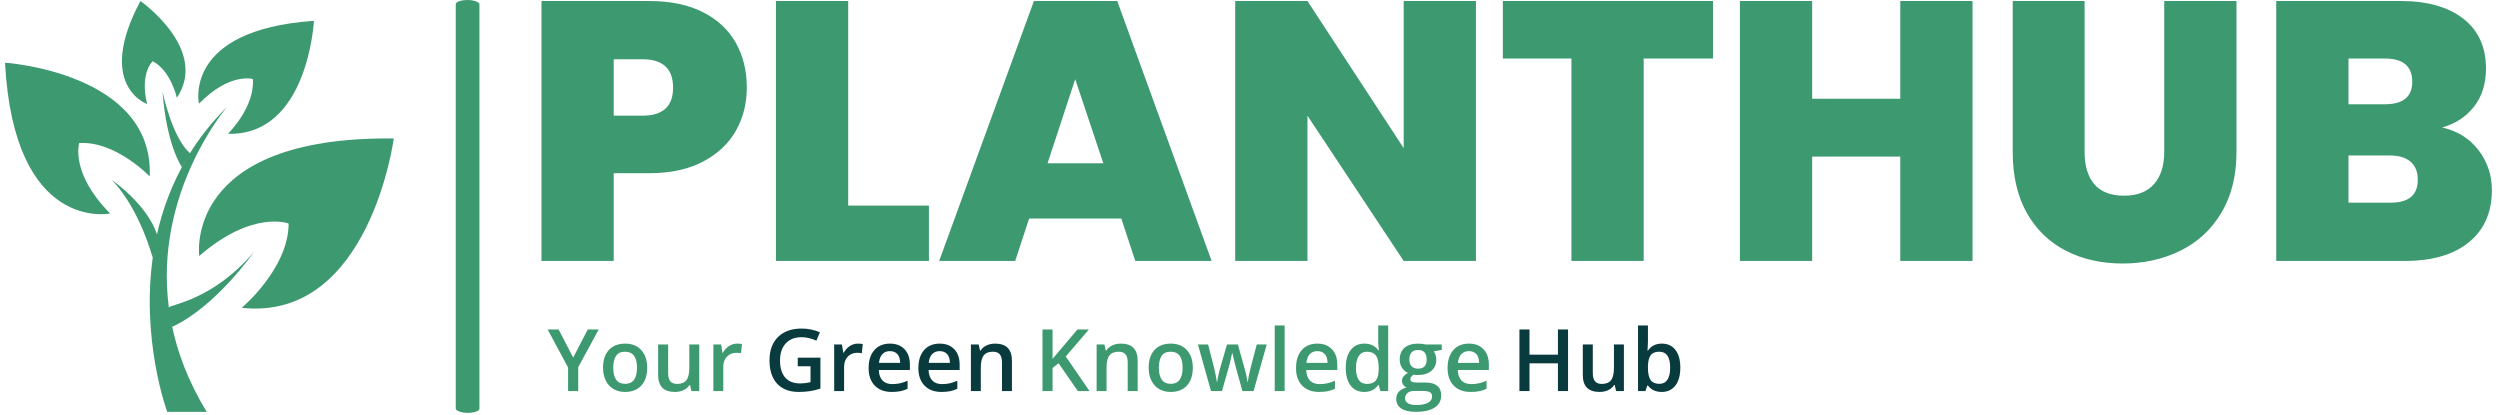 <svg xmlns="http://www.w3.org/2000/svg" version="1.1" xmlns:xlink="http://www.w3.org/1999/xlink" xmlns:svgjs="http://svgjs.dev/svgjs" width="1000" height="166" viewBox="0 0 1000 166"><g transform="matrix(1,0,0,1,-0.606,-0.428)"><svg viewBox="0 0 396 66" data-background-color="#ffffff" preserveAspectRatio="xMidYMid meet" height="166" width="1000" xmlns="http://www.w3.org/2000/svg" xmlns:xlink="http://www.w3.org/1999/xlink"><g id="tight-bounds" transform="matrix(1,0,0,1,0.24,0.17)"><svg viewBox="0 0 395.52 65.66" height="65.66" width="395.52"><g><svg viewBox="0 0 504.284 83.716" height="65.66" width="395.52"><g><rect width="4.8" height="83.716" x="91.399" y="0" fill="#3d9970" opacity="1" stroke-width="0" stroke="transparent" fill-opacity="1" class="rect-o-0" data-fill-palette-color="primary" rx="1%" id="o-0" data-palette-color="#3d9970"></rect></g><g transform="matrix(1,0,0,1,108.764,0.208)"><svg viewBox="0 0 395.52 83.299" height="83.299" width="395.52"><g id="textblocktransform"><svg viewBox="0 0 395.52 83.299" height="83.299" width="395.52" id="textblock"><g><svg viewBox="0 0 395.52 53.224" height="53.224" width="395.52"><g transform="matrix(1,0,0,1,0,0)"><svg width="395.52" viewBox="2.8 -35.25 264.53 35.6" height="53.224" data-palette-color="#3d9970"><path d="M30.65-23.5Q30.65-20.3 29.18-17.68 27.7-15.05 24.73-13.48 21.75-11.9 17.45-11.9L17.45-11.9 12.6-11.9 12.6 0 2.8 0 2.8-35.25 17.45-35.25Q21.7-35.25 24.68-33.75 27.65-32.25 29.15-29.6 30.65-26.95 30.65-23.5L30.65-23.5ZM16.5-19.7Q20.65-19.7 20.65-23.5L20.65-23.5Q20.65-27.35 16.5-27.35L16.5-27.35 12.6-27.35 12.6-19.7 16.5-19.7ZM44.4-35.25L44.4-7.5 55.35-7.5 55.35 0 34.6 0 34.6-35.25 44.4-35.25ZM83.34 0L81.44-5.75 68.94-5.75 67.05 0 56.74 0 69.59-35.25 80.89-35.25 93.69 0 83.34 0ZM71.44-13.25L79-13.25 75.19-24.65 71.44-13.25ZM129.54-35.25L129.54 0 119.74 0 106.69-19.7 106.69 0 96.89 0 96.89-35.25 106.69-35.25 119.74-15.3 119.74-35.25 129.54-35.25ZM133.19-35.25L161.69-35.25 161.69-27.45 152.29-27.45 152.29 0 142.49 0 142.49-27.45 133.19-27.45 133.19-35.25ZM187.09-35.25L196.89-35.25 196.89 0 187.09 0 187.09-14.15 175.14-14.15 175.14 0 165.34 0 165.34-35.25 175.14-35.25 175.14-22 187.09-22 187.09-35.25ZM202.34-35.25L212.09-35.25 212.09-14.8Q212.09-11.95 213.41-10.4 214.74-8.85 217.44-8.85L217.44-8.85Q220.14-8.85 221.51-10.43 222.89-12 222.89-14.8L222.89-14.8 222.89-35.25 232.69-35.25 232.69-14.8Q232.69-9.95 230.64-6.53 228.59-3.1 225.06-1.38 221.54 0.35 217.24 0.35L217.24 0.35Q212.94 0.35 209.56-1.38 206.19-3.1 204.26-6.5 202.34-9.9 202.34-14.8L202.34-14.8 202.34-35.25ZM260.58-18.1Q263.68-17.4 265.51-15.03 267.33-12.65 267.33-9.6L267.33-9.6Q267.33-5.1 264.23-2.55 261.13 0 255.53 0L255.53 0 238.08 0 238.08-35.25 254.98-35.25Q260.38-35.25 263.46-32.85 266.53-30.45 266.53-26.1L266.53-26.1Q266.53-23 264.91-20.93 263.28-18.85 260.58-18.1L260.58-18.1ZM247.88-27.45L247.88-21.25 252.83-21.25Q256.53-21.25 256.53-24.3L256.53-24.3Q256.53-27.45 252.83-27.45L252.83-27.45 247.88-27.45ZM253.58-7.9Q257.28-7.9 257.28-11L257.28-11Q257.28-12.6 256.31-13.45 255.33-14.3 253.53-14.3L253.53-14.3 247.88-14.3 247.88-7.9 253.58-7.9Z" opacity="1" transform="matrix(1,0,0,1,0,0)" fill="#3d9970" class="wordmark-text-0" data-fill-palette-color="primary" id="text-0"></path></svg></g></svg></g><g transform="matrix(1,0,0,1,0,65.789)"><svg viewBox="0 0 232.21 17.51" height="17.51" width="232.21"><g transform="matrix(1,0,0,1,0,0)"><svg width="232.21" viewBox="0 -37.99 655.84 50" height="17.51" data-palette-color="#093a3e"><g class="slogan-text-1" data-fill-palette-color="secondary" id="text-1"><path d="M6.35-35.69L14.79-19.41 23.24-35.69 29.59-35.69 17.7-13.84 17.7 0 11.84 0 11.84-13.65 0-35.69 6.35-35.69ZM57.64-13.55L57.64-13.55Q57.64-6.93 54.25-3.22 50.85 0.49 44.8 0.49L44.8 0.49Q41.01 0.49 38.11-1.22 35.2-2.93 33.64-6.13 32.08-9.33 32.08-13.55L32.08-13.55Q32.08-20.12 35.45-23.8 38.82-27.49 44.94-27.49L44.94-27.49Q50.8-27.49 54.22-23.72 57.64-19.95 57.64-13.55ZM37.99-13.55L37.99-13.55Q37.99-4.2 44.89-4.2L44.89-4.2Q51.73-4.2 51.73-13.55L51.73-13.55Q51.73-22.8 44.85-22.8L44.85-22.8Q41.23-22.8 39.61-20.41 37.99-18.02 37.99-13.55ZM87.79 0L83.27 0 82.47-3.54 82.17-3.54Q80.98-1.66 78.77-0.59 76.56 0.49 73.73 0.49L73.73 0.49Q68.82 0.49 66.4-1.95 63.98-4.39 63.98-9.35L63.98-9.35 63.98-27 69.77-27 69.77-10.35Q69.77-7.25 71.04-5.7 72.31-4.15 75.02-4.15L75.02-4.15Q78.63-4.15 80.33-6.31 82.03-8.47 82.03-13.55L82.03-13.55 82.03-27 87.79-27 87.79 0ZM109.66-27.49L109.66-27.49Q111.39-27.49 112.52-27.25L112.52-27.25 111.96-21.9Q110.73-22.19 109.42-22.19L109.42-22.19Q105.97-22.19 103.84-19.95 101.7-17.7 101.7-14.11L101.7-14.11 101.7 0 95.96 0 95.96-27 100.46-27 101.21-22.24 101.51-22.24Q102.85-24.66 105.01-26.07 107.17-27.49 109.66-27.49Z" fill="#3d9970" data-fill-palette-color="primary"></path><path d="M144.82-14.36L144.82-19.36 157.95-19.36 157.95-1.44Q154.73-0.39 151.76 0.05 148.8 0.49 145.35 0.49L145.35 0.49Q137.25 0.49 132.85-4.31 128.46-9.11 128.46-17.85L128.46-17.85Q128.46-26.46 133.42-31.34 138.37-36.21 147.06-36.21L147.06-36.21Q152.65-36.21 157.66-34.06L157.66-34.06 155.61-29.2Q151.26-31.2 146.92-31.2L146.92-31.2Q141.2-31.2 137.88-27.61 134.56-24.02 134.56-17.8L134.56-17.8Q134.56-11.25 137.55-7.85 140.54-4.44 146.16-4.44L146.16-4.44Q148.99-4.44 152.21-5.15L152.21-5.15 152.21-14.36 144.82-14.36ZM179.6-27.49L179.6-27.49Q181.34-27.49 182.46-27.25L182.46-27.25 181.9-21.9Q180.68-22.19 179.36-22.19L179.36-22.19Q175.92-22.19 173.78-19.95 171.65-17.7 171.65-14.11L171.65-14.11 171.65 0 165.91 0 165.91-27 170.4-27 171.16-22.24 171.45-22.24Q172.79-24.66 174.95-26.07 177.11-27.49 179.6-27.49ZM199.26 0.49L199.26 0.49Q192.96 0.49 189.4-3.19 185.85-6.86 185.85-13.31L185.85-13.31Q185.85-19.92 189.15-23.71 192.44-27.49 198.21-27.49L198.21-27.49Q203.55-27.49 206.65-24.24 209.75-21 209.75-15.31L209.75-15.31 209.75-12.21 191.76-12.21Q191.88-8.28 193.88-6.16 195.89-4.05 199.52-4.05L199.52-4.05Q201.92-4.05 203.98-4.5 206.04-4.96 208.41-6.01L208.41-6.01 208.41-1.34Q206.31-0.34 204.16 0.07 202.01 0.49 199.26 0.49ZM198.21-23.14L198.21-23.14Q195.47-23.14 193.82-21.41 192.18-19.68 191.86-16.36L191.86-16.36 204.11-16.36Q204.07-19.7 202.5-21.42 200.94-23.14 198.21-23.14ZM228.06 0.49L228.06 0.49Q221.76 0.49 218.21-3.19 214.66-6.86 214.66-13.31L214.66-13.31Q214.66-19.92 217.95-23.71 221.25-27.49 227.01-27.49L227.01-27.49Q232.36-27.49 235.46-24.24 238.56-21 238.56-15.31L238.56-15.31 238.56-12.21 220.57-12.21Q220.69-8.28 222.69-6.16 224.69-4.05 228.33-4.05L228.33-4.05Q230.72-4.05 232.79-4.5 234.85-4.96 237.22-6.01L237.22-6.01 237.22-1.34Q235.12-0.34 232.97 0.07 230.82 0.49 228.06 0.49ZM227.01-23.14L227.01-23.14Q224.28-23.14 222.63-21.41 220.98-19.68 220.66-16.36L220.66-16.36 232.92-16.36Q232.87-19.7 231.31-21.42 229.75-23.14 227.01-23.14ZM268.83-17.6L268.83 0 263.07 0 263.07-16.6Q263.07-19.73 261.81-21.26 260.55-22.8 257.82-22.8L257.82-22.8Q254.18-22.8 252.5-20.65 250.81-18.51 250.81-13.45L250.81-13.45 250.81 0 245.08 0 245.08-27 249.57-27 250.37-23.46 250.67-23.46Q251.89-25.39 254.13-26.44 256.38-27.49 259.11-27.49L259.11-27.49Q268.83-27.49 268.83-17.6L268.83-17.6Z" fill="#093a3e" data-fill-palette-color="secondary"></path><path d="M300-20.04L313.77 0 307.01 0 295.81-16.16 292.36-13.35 292.36 0 286.53 0 286.53-35.69 292.36-35.69 292.36-18.65Q294.76-21.58 297.12-24.29L297.12-24.29 306.77-35.69 313.41-35.69Q304.06-24.71 300-20.04L300-20.04ZM341.63-17.6L341.63 0 335.87 0 335.87-16.6Q335.87-19.73 334.61-21.26 333.35-22.8 330.62-22.8L330.62-22.8Q326.98-22.8 325.29-20.65 323.61-18.51 323.61-13.45L323.61-13.45 323.61 0 317.87 0 317.87-27 322.37-27 323.17-23.46 323.46-23.46Q324.68-25.39 326.93-26.44 329.18-27.49 331.91-27.49L331.91-27.49Q341.63-27.49 341.63-17.6L341.63-17.6ZM373.56-13.55L373.56-13.55Q373.56-6.93 370.17-3.22 366.77 0.49 360.72 0.49L360.72 0.49Q356.93 0.49 354.03-1.22 351.12-2.93 349.56-6.13 348-9.33 348-13.55L348-13.55Q348-20.12 351.37-23.8 354.74-27.49 360.86-27.49L360.86-27.49Q366.72-27.49 370.14-23.72 373.56-19.95 373.56-13.55ZM353.91-13.55L353.91-13.55Q353.91-4.2 360.81-4.2L360.81-4.2Q367.65-4.2 367.65-13.55L367.65-13.55Q367.65-22.8 360.77-22.8L360.77-22.8Q357.15-22.8 355.53-20.41 353.91-18.02 353.91-13.55ZM408.74 0L402.29 0 398.8-12.6Q398.17-14.6 396.51-21.9L396.51-21.9 396.29-21.9Q394.87-15.31 394.04-12.55L394.04-12.55 390.45 0 384.1 0 376.53-27 382.39-27 385.84-13.7Q387.01-8.76 387.5-5.25L387.5-5.25 387.64-5.25Q387.89-7.03 388.39-9.34 388.89-11.65 389.25-12.79L389.25-12.79 393.36-27 399.65-27 403.63-12.79Q404-11.6 404.55-9.13 405.1-6.67 405.2-5.3L405.2-5.3 405.39-5.3Q405.76-8.3 407.1-13.7L407.1-13.7 410.59-27 416.35-27 408.74 0ZM426.73-37.99L426.73 0 420.99 0 420.99-37.99 426.73-37.99ZM446.72 0.49L446.72 0.49Q440.42 0.49 436.87-3.19 433.32-6.86 433.32-13.31L433.32-13.31Q433.32-19.92 436.61-23.71 439.91-27.49 445.67-27.49L445.67-27.49Q451.02-27.49 454.12-24.24 457.22-21 457.22-15.31L457.22-15.31 457.22-12.21 439.23-12.21Q439.35-8.28 441.35-6.16 443.35-4.05 446.99-4.05L446.99-4.05Q449.38-4.05 451.44-4.5 453.51-4.96 455.88-6.01L455.88-6.01 455.88-1.34Q453.78-0.34 451.63 0.07 449.48 0.49 446.72 0.49ZM445.67-23.14L445.67-23.14Q442.94-23.14 441.29-21.41 439.64-19.68 439.32-16.36L439.32-16.36 451.58-16.36Q451.53-19.7 449.97-21.42 448.4-23.14 445.67-23.14ZM472.84 0.49L472.84 0.49Q467.79 0.49 464.96-3.17 462.12-6.84 462.12-13.45L462.12-13.45Q462.12-20.09 464.99-23.79 467.86-27.49 472.94-27.49L472.94-27.49Q478.26-27.49 481.04-23.56L481.04-23.56 481.34-23.56Q480.92-26.46 480.92-28.15L480.92-28.15 480.92-37.99 486.68-37.99 486.68 0 482.19 0 481.19-3.54 480.92-3.54Q478.16 0.49 472.84 0.49ZM474.38-4.15L474.38-4.15Q477.92-4.15 479.53-6.14 481.14-8.13 481.19-12.6L481.19-12.6 481.19-13.4Q481.19-18.51 479.53-20.65 477.87-22.8 474.33-22.8L474.33-22.8Q471.3-22.8 469.67-20.35 468.03-17.9 468.03-13.35L468.03-13.35Q468.03-8.86 469.62-6.51 471.21-4.15 474.38-4.15ZM508.34-27L517.69-27 517.69-23.85 513.07-23Q513.71-22.14 514.12-20.9 514.54-19.65 514.54-18.26L514.54-18.26Q514.54-14.09 511.66-11.69 508.78-9.3 503.72-9.3L503.72-9.3Q502.43-9.3 501.38-9.5L501.38-9.5Q499.52-8.35 499.52-6.81L499.52-6.81Q499.52-5.88 500.39-5.42 501.26-4.96 503.58-4.96L503.58-4.96 508.29-4.96Q512.76-4.96 515.07-3.05 517.39-1.15 517.39 2.44L517.39 2.44Q517.39 7.03 513.61 9.52 509.83 12.01 502.67 12.01L502.67 12.01Q497.15 12.01 494.25 10.06 491.34 8.11 491.34 4.49L491.34 4.49Q491.34 2 492.92 0.31 494.49-1.39 497.33-2.05L497.33-2.05Q496.18-2.54 495.43-3.63 494.69-4.71 494.69-5.91L494.69-5.91Q494.69-7.42 495.54-8.47 496.4-9.52 498.08-10.55L498.08-10.55Q495.98-11.45 494.68-13.49 493.37-15.53 493.37-18.26L493.37-18.26Q493.37-22.66 496.14-25.07 498.91-27.49 504.04-27.49L504.04-27.49Q505.19-27.49 506.44-27.33 507.7-27.17 508.34-27L508.34-27ZM496.47 4.2L496.47 4.2Q496.47 6.05 498.14 7.06 499.82 8.06 502.84 8.06L502.84 8.06Q507.53 8.06 509.83 6.71 512.12 5.37 512.12 3.15L512.12 3.15Q512.12 1.39 510.86 0.65 509.61-0.1 506.19-0.1L506.19-0.1 501.84-0.1Q499.38-0.1 497.92 1.06 496.47 2.22 496.47 4.2ZM498.94-18.26L498.94-18.26Q498.94-15.72 500.24-14.36 501.55-12.99 503.99-12.99L503.99-12.99Q508.97-12.99 508.97-18.31L508.97-18.31Q508.97-20.95 507.74-22.38 506.51-23.8 503.99-23.8L503.99-23.8Q501.5-23.8 500.22-22.39 498.94-20.97 498.94-18.26ZM534.48 0.49L534.48 0.49Q528.18 0.49 524.63-3.19 521.08-6.86 521.08-13.31L521.08-13.31Q521.08-19.92 524.37-23.71 527.67-27.49 533.43-27.49L533.43-27.49Q538.78-27.49 541.88-24.24 544.98-21 544.98-15.31L544.98-15.31 544.98-12.21 526.99-12.21Q527.11-8.28 529.11-6.16 531.11-4.05 534.75-4.05L534.75-4.05Q537.14-4.05 539.21-4.5 541.27-4.96 543.64-6.01L543.64-6.01 543.64-1.34Q541.54-0.34 539.39 0.07 537.24 0.49 534.48 0.49ZM533.43-23.14L533.43-23.14Q530.7-23.14 529.05-21.41 527.4-19.68 527.08-16.36L527.08-16.36 539.34-16.36Q539.29-19.7 537.73-21.42 536.17-23.14 533.43-23.14Z" fill="#3d9970" data-fill-palette-color="primary"></path><path d="M590.83-35.69L590.83 0 584.97 0 584.97-16.09 568.51-16.09 568.51 0 562.68 0 562.68-35.69 568.51-35.69 568.51-21.09 584.97-21.09 584.97-35.69 590.83-35.69ZM623.17 0L618.66 0 617.85-3.54 617.56-3.54Q616.36-1.66 614.15-0.59 611.94 0.49 609.11 0.49L609.11 0.49Q604.2 0.49 601.79-1.95 599.37-4.39 599.37-9.35L599.37-9.35 599.37-27 605.16-27 605.16-10.35Q605.16-7.25 606.43-5.7 607.69-4.15 610.4-4.15L610.4-4.15Q614.02-4.15 615.71-6.31 617.41-8.47 617.41-13.55L617.41-13.55 617.41-27 623.17-27 623.17 0ZM645.14-27.49L645.14-27.49Q650.2-27.49 653.02-23.83 655.84-20.17 655.84-13.55L655.84-13.55Q655.84-6.91 652.98-3.21 650.12 0.49 645.05 0.49L645.05 0.49Q639.92 0.49 637.09-3.2L637.09-3.2 636.7-3.2 635.65 0 631.35 0 631.35-37.99 637.09-37.99 637.09-28.96Q637.09-27.95 636.99-25.98 636.89-24 636.84-23.46L636.84-23.46 637.09-23.46Q639.82-27.49 645.14-27.49ZM643.65-22.8L643.65-22.8Q640.19-22.8 638.66-20.76 637.14-18.73 637.09-13.94L637.09-13.94 637.09-13.55Q637.09-8.62 638.65-6.41 640.21-4.2 643.75-4.2L643.75-4.2Q646.8-4.2 648.38-6.62 649.95-9.03 649.95-13.6L649.95-13.6Q649.95-22.8 643.65-22.8Z" fill="#093a3e" data-fill-palette-color="secondary"></path></g></svg></g></svg></g></svg></g></svg></g><g transform="matrix(1,0,0,1,0,0.208)"><svg viewBox="0 0 78.834 83.299" height="83.299" width="78.834"><g><svg xmlns="http://www.w3.org/2000/svg" xmlns:xlink="http://www.w3.org/1999/xlink" version="1.1" x="0" y="0" viewBox="14.752 11.692 73.18 77.325" enable-background="new 0 0 100 100" xml:space="preserve" height="83.299" width="78.834" class="icon-icon-0" data-fill-palette-color="accent" id="icon-0"><path fill="#3d9970" d="M61.64 58.881c-7.924 9.351-16.084 9.953-16.044 10.52-2.867-21.792 10.982-37.815 10.982-37.815-2.932 2.908-5.308 5.971-7.229 9.104 0.133-0.221 0.224-0.371 0.224-0.371-3.369-2.856-5.174-11.592-5.174-11.592 0.793 10.315 3.651 14.212 3.651 14.212 0.256-0.487 0.697-1.241 1.041-1.817-2.927 4.887-4.749 9.935-5.813 14.842 0.046-0.237 0.075-0.386 0.075-0.386-1.904-5.694-8.476-10.188-8.476-10.188 5.237 5.395 7.674 14.616 7.674 14.616 0.026-0.203 0.082-0.541 0.15-0.936-2.529 16.138 2.583 29.947 2.583 29.947h7.432c-3.517-5.776-5.59-11.39-6.639-16.701 0.099 0.438 0.17 0.688 0.17 0.688C54.498 69.195 61.64 58.881 61.64 58.881z" data-fill-palette-color="accent"></path><path fill="#3d9970" d="M51.316 59.684c0 0-3.159-22.583 36.616-22.119 0 0-4.555 34.476-28.624 31.875 0 0 8.829-7.395 8.829-15.872C68.138 53.568 61.35 50.951 51.316 59.684z" data-fill-palette-color="accent"></path><path fill="#3d9970" d="M34.543 51.682c0 0-18.061 3.744-19.791-28.382 0 0 28.069 1.85 27.243 21.414 0 0-6.435-6.733-13.277-6.285C28.719 38.429 26.965 44.047 34.543 51.682z" data-fill-palette-color="accent"></path><path fill="#3d9970" d="M51.258 31.022c0 0-3.108-13.878 21.645-15.606 0 0-1.084 21.666-16.18 21.27 0 0 5.112-5.046 4.684-10.315C61.406 26.37 57.053 25.086 51.258 31.022z" data-fill-palette-color="accent"></path><path fill="#3d9970" d="M41.5 31.083c0 0-9.766-3.453-1.254-19.391 0 0 12.947 9.051 6.862 18.211 0 0-1.134-5.105-4.552-6.881C42.556 23.022 40.08 25.212 41.5 31.083z" data-fill-palette-color="accent"></path></svg></g></svg></g></svg></g><defs></defs></svg><rect width="395.52" height="65.66" fill="none" stroke="none" visibility="hidden"></rect></g></svg></g></svg>